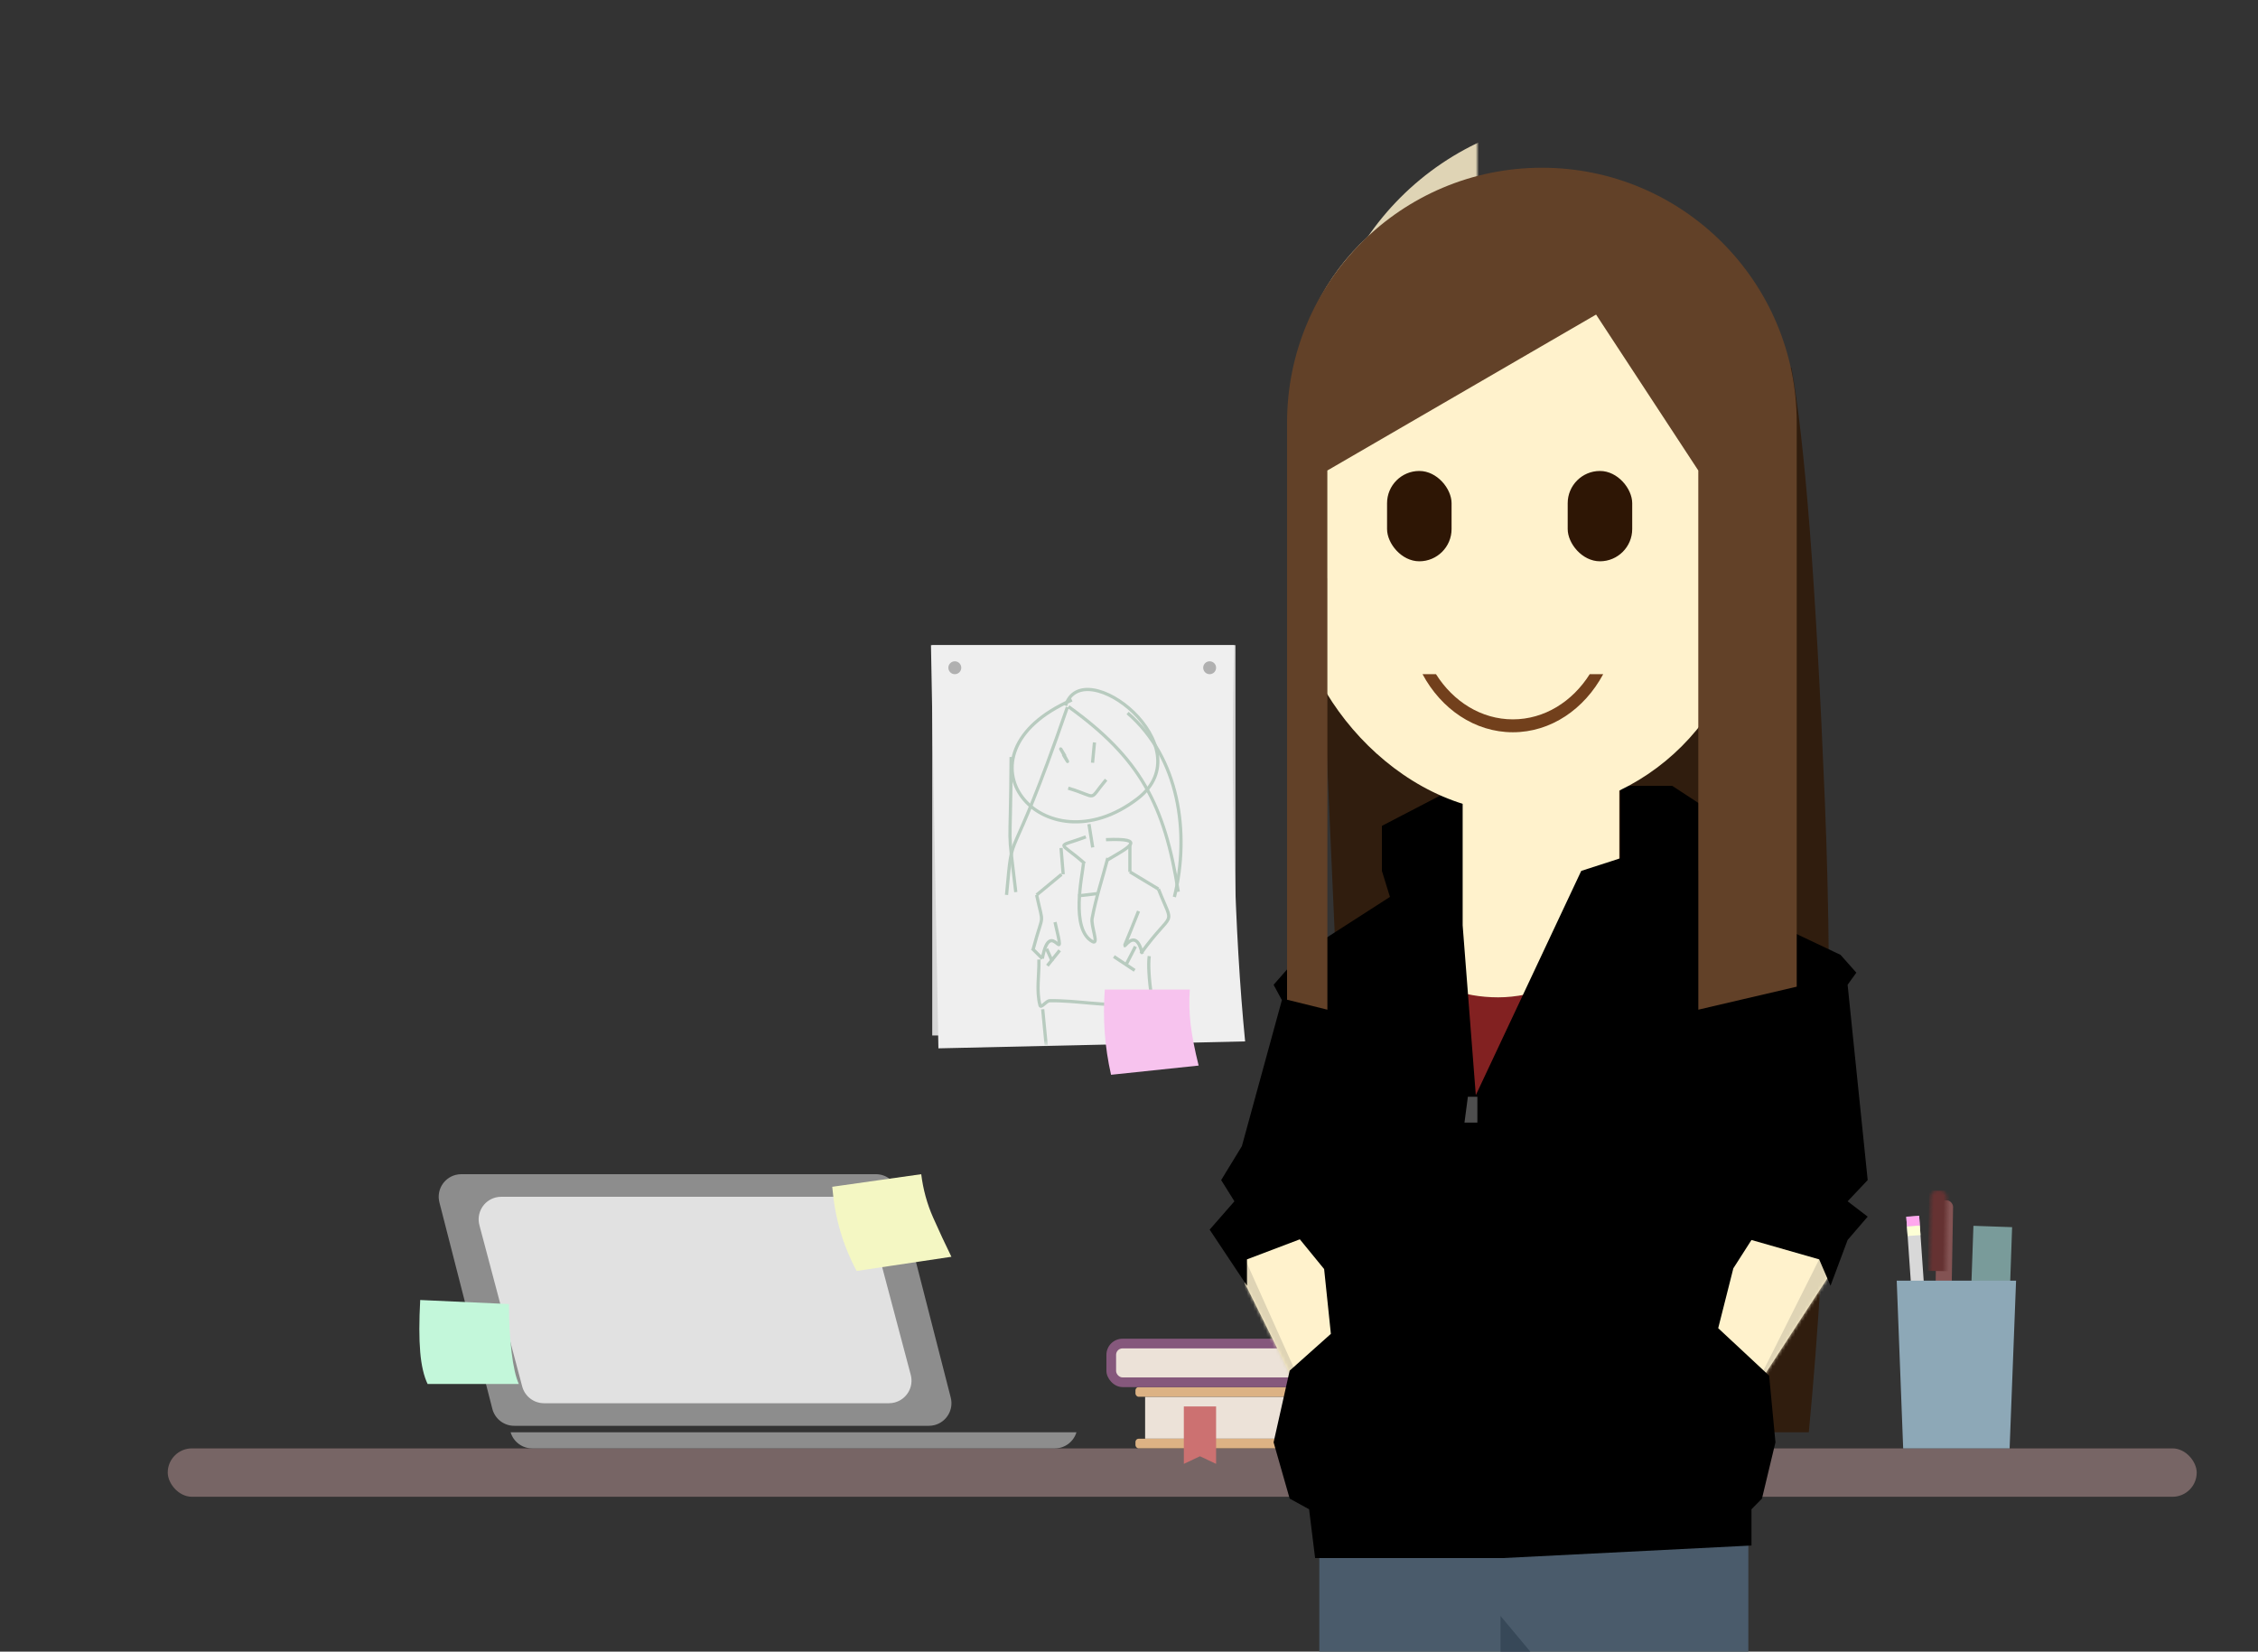 <?xml version="1.0" encoding="UTF-8"?>
<svg width="700px" height="512px" viewBox="0 0 700 512" version="1.1" xmlns="http://www.w3.org/2000/svg" xmlns:xlink="http://www.w3.org/1999/xlink">
    <rect x="0" y="0" width="700" height="512" fill="#333333" stroke="none"/>
    <!-- Generator: Sketch 52.5 (67469) - http://www.bohemiancoding.com/sketch -->
    <title>Me</title>
    <desc>Created with Sketch.</desc>
    <defs>
        <path d="M4,-1.0658141e-13 L98,-1.0658141e-13 L95.693,124.986 L0.61,122.834 C2.273,105.942 3.403,86.672 4,65.026 C4.597,43.379 4.597,21.704 4,-1.0658141e-13 Z" id="path-1"></path>
        <rect id="path-3" x="0" y="0" width="49" height="153"></rect>
        <polygon id="path-5" points="0.692 7.537 2.946 21.852 18.29 52.706 46.949 37.083 28.114 0.399"></polygon>
        <polygon id="path-7" points="15.765 0.45 0.379 16.111 0.379 56.316 17.232 52.97 38.748 19.877 35.782 1.991"></polygon>
        <rect id="path-9" x="0.497" y="0.039" width="5" height="57" rx="2"></rect>
    </defs>
    <g id="Me" stroke="none" stroke-width="1" fill="none" fill-rule="evenodd">
        <rect id="Rectangle" fill="#776565" fill-rule="nonzero" x="52" y="449" width="629" height="15" rx="7.5"></rect>
        <g id="books" transform="translate(343, 415)" fill-rule="nonzero">
            <rect id="Rectangle" fill="#ECE2D8" x="12" y="18" width="57" height="13"></rect>
            <rect id="Rectangle" fill="#DCB284" x="9" y="15" width="69" height="3" rx="1"></rect>
            <rect id="Rectangle-Copy-2" fill="#DCB284" x="9" y="31" width="69" height="3" rx="1"></rect>
            <rect id="Rectangle-Copy-5" fill="#85587C" x="0" y="0" width="69" height="15" rx="5"></rect>
            <rect id="Rectangle-Copy-3" fill="#ECE2D8" x="3" y="3" width="57" height="9" rx="2"></rect>
            <polygon id="Rectangle" fill="#CC7171" points="24 21 34 21 34 38.792 29 36.449 24 38.792"></polygon>
        </g>
        <g id="paper" transform="translate(288, 200)">
            <rect id="Rectangle" fill="#D7D7D7" fill-rule="nonzero" x="1" y="0" width="94" height="121"></rect>
            <g id="Group-6">
                <mask id="mask-2" fill="white">
                    <use xlink:href="#path-1"></use>
                </mask>
                <use id="Rectangle" fill="#EFEFEF" fill-rule="nonzero" transform="translate(49.305, 62.493) scale(-1, 1) translate(-49.305, -62.493) " xlink:href="#path-1"></use>
                <g id="Group-5" mask="url(#mask-2)" fill-rule="nonzero" stroke="#B8CBBF">
                    <g transform="translate(24, 13)">
                        <path d="M20.277,3.984 C-18.588,21.091 11.328,57.091 40.66,34.571 C61.654,18.452 23.687,-11.057 18.329,5.752" id="Path-9"></path>
                        <path d="M18.892,6.228 C-0.044,61.003 2.25,40.743 0.035,64.418" id="Path-10"></path>
                        <path d="M19.238,6.055 C41.405,21.997 49.053,36.363 53.275,63.444" id="Path-11"></path>
                        <path d="M1.454,21.667 C1.282,54.398 0.229,40.469 2.901,63.548" id="Path-12"></path>
                        <path d="M37.561,8.033 C53.482,21.773 56.968,45.033 52.072,65.067" id="Path-13"></path>
                        <path d="M18.161,21.363 C13.787,13.981 21.984,28.185 17.636,20.923" id="Path-14"></path>
                        <path d="M27.295,17.154 C27.096,19.251 26.896,21.348 26.697,23.445" id="Path-15"></path>
                        <path d="M19.158,31.332 C28.833,34.214 25.08,35.636 30.907,28.702" id="Path-16"></path>
                        <path d="M25.589,42.481 C25.975,44.886 26.361,47.292 26.747,49.697" id="Path-17"></path>
                        <path d="M24.62,46.425 C15.18,50.018 16.06,47.397 24.302,54.714" id="Path-18"></path>
                        <path d="M23.88,54.714 C23.568,58.26 19.708,75.08 26.687,78.893 C28.797,80.045 26.138,74.047 26.57,71.683 C27.728,65.35 29.806,59.22 31.424,52.988" id="Path-19"></path>
                        <path d="M31.339,53.571 C37.691,49.804 43.957,46.742 30.869,47.296" id="Path-20"></path>
                        <path d="M22.26,64.707 C24.192,64.482 26.124,64.257 28.057,64.032" id="Path-21"></path>
                        <path d="M16.931,49.872 C17.154,52.588 17.376,55.305 17.599,58.022" id="Path-22"></path>
                        <path d="M17.073,58.06 C14.503,60.187 11.932,62.313 9.362,64.44" id="Path-23"></path>
                        <path d="M9.362,64.44 C11.581,74.719 11.487,69.145 8.331,81.134" id="Path-24"></path>
                        <polyline id="Path-25" points="38.279 49.076 38.279 51.658 38.279 53.973 38.279 54.157 38.279 55.914 38.279 55.997 38.279 56.181 38.279 56.265 38.279 56.348 38.279 56.615 38.279 56.782 38.279 56.948 38.279 57.031 38.279 57.114 38.279 57.198 38.279 57.281"></polyline>
                        <path d="M38.279,57.281 C41.232,59.063 44.185,60.844 47.138,62.626" id="Path-26"></path>
                        <path d="M47.138,62.626 C52.088,75.208 51.977,68.318 41.678,82.563" id="Path-27"></path>
                        <path d="M7.949,80.982 C9.011,82.041 10.072,83.1 11.134,84.159" id="Path-28"></path>
                        <path d="M11.134,84.159 C13.677,70.275 18.871,88.888 15.063,72.863" id="Path-29"></path>
                        <path d="M40.955,69.451 C32.103,91.933 39.237,69.992 42.107,82.671" id="Path-30"></path>
                        <path d="M12.473,81.132 C13.046,82.421 13.618,83.711 14.19,85.001" id="Path-31"></path>
                        <path d="M39.991,80.418 C39.04,82.268 38.088,84.119 37.136,85.969" id="Path-32"></path>
                        <path d="M12.698,86.366 C13.968,84.781 15.238,83.196 16.508,81.611" id="Path-33"></path>
                        <path d="M33.311,83.533 C35.459,84.96 37.608,86.386 39.756,87.813" id="Path-34"></path>
                        <path d="M10.076,84.452 C10.188,89.187 9.211,94.076 10.412,98.657 C10.695,99.733 12.313,97.236 13.425,97.221 C21.995,97.101 30.58,99.033 39.115,98.256 C41.676,98.023 43.637,97.36 45,96.267 C44.176,90.308 43.934,86.017 44.274,83.396" id="Path-35"></path>
                        <path d="M11.245,99.865 C11.739,104.975 12.233,110.084 12.727,115.194" id="Path-36"></path>
                        <path d="M47.544,97.039 C47.634,104.192 47.724,111.345 47.814,118.498" id="Path-37"></path>
                    </g>
                </g>
            </g>
            <circle id="Oval" fill="#B0B0B0" fill-rule="nonzero" cx="8" cy="7" r="2"></circle>
            <circle id="Oval-Copy" fill="#B0B0B0" fill-rule="nonzero" cx="87" cy="7" r="2"></circle>
            <path d="M54.496,106.763 C54.161,111.29 54.154,115.735 54.474,120.097 C54.793,124.46 55.447,128.822 56.433,133.184 L83.59,130.324 C82.341,125.323 81.509,121.039 81.094,117.47 C80.679,113.901 80.597,110.332 80.848,106.763 L54.496,106.763 Z" id="Path-8" fill="#F7C3EE" fill-rule="nonzero"></path>
        </g>
        <g id="person" transform="translate(375, 52)">
            <path d="M180.341,62 C184.485,84.243 187.939,128.866 190.703,195.87 C193.467,262.874 191.814,328.25 185.745,392 L45.633,392 L31,62 L180.341,62 Z" id="Path-2" fill="#301D0E" fill-rule="nonzero"></path>
            <g id="Group-2" transform="translate(78, 184)">
                <mask id="mask-4" fill="white">
                    <use xlink:href="#path-3"></use>
                </mask>
                <use id="Rectangle" fill="#FFF2CC" fill-rule="nonzero" xlink:href="#path-3"></use>
                <rect id="Rectangle" fill="#DFD4B5" fill-rule="nonzero" mask="url(#mask-4)" x="-44" y="-200" width="172" height="221" rx="86"></rect>
            </g>
            <path d="M61,246.231 C68.959,253.526 78.438,257.174 89.438,257.174 C100.438,257.174 112.959,252.449 127,243 L127,327 L61,327 L61,246.231 Z" id="Rectangle" fill="#822121" fill-rule="nonzero"></path>
            <g id="Group-3" transform="translate(8, 324)">
                <mask id="mask-6" fill="white">
                    <use xlink:href="#path-5"></use>
                </mask>
                <use id="Path-5" fill="#FFF2CC" fill-rule="nonzero" xlink:href="#path-5"></use>
                <polygon id="Path-3" fill="#DFD4B5" fill-rule="nonzero" mask="url(#mask-6)" points="1.886 11.863 21 54.488 7.388 66.832"></polygon>
            </g>
            <g id="Group-4" transform="translate(153, 324)">
                <mask id="mask-8" fill="white">
                    <use xlink:href="#path-7"></use>
                </mask>
                <use id="Path-6" fill="#FFF2CC" fill-rule="nonzero" xlink:href="#path-7"></use>
                <polygon id="Path-3" fill="#DFD4B5" fill-rule="nonzero" mask="url(#mask-8)" points="11.179 63.787 40.017 6.304 41.718 24.774"></polygon>
            </g>
            <rect id="Rectangle" fill="#4A5B6B" fill-rule="nonzero" x="34" y="419" width="133" height="49"></rect>
            <polygon id="Path-38" fill="#374858" fill-rule="nonzero" points="90.166 448.935 108.818 471.272 90.166 471.272"></polygon>
            <polygon id="Path-4" fill="#000000" fill-rule="nonzero" points="78.438 191 53.402 204.018 53.402 217.98 55.897 226.042 27.958 244.006 19.826 253.283 22.394 258.04 9.991 303.312 3.57 313.827 7.682 320.406 0 329.187 11.571 346.582 11.571 338.405 27.958 332.187 35.491 341.405 37.583 361.494 24.808 372.901 19.826 395.126 24.808 412.561 30.828 415.875 32.695 431 90.886 431 167.973 427.108 167.973 415.875 171.227 412.561 175.406 395.126 173.45 374.455 157.658 359.734 162.35 341.183 167.973 332.396 188.96 338.405 192.477 346.582 197.777 332.396 204 325.16 197.777 320.406 204 313.827 197.777 253.283 200.479 249.524 195.584 244.006 157.658 226.042 162.35 204.018 143.422 191.618 127.364 191.618 127.364 214.048 115.195 217.98 82.513 287.496 78.438 234.861"></polygon>
            <rect id="Rectangle" fill="#FFF2CC" fill-rule="nonzero" x="26" y="3" width="141" height="197" rx="70.5"></rect>
            <path d="M182,155.476 L182,253.87 L151.5,261 L151.5,217.84 C151.496,217.843 151.492,217.846 151.488,217.85 L151.488,93.855 L119.799,45.518 L36.488,93.855 L36.488,127.317 L36.5,127.317 L36.5,261 L24,257.91 L24,155.476 L24,79 C24,35.37 59.37,8.01479195e-15 103,0 C146.63,-8.01479195e-15 182,35.37 182,79 L182,155.476 Z" id="Combined-Shape" fill="#624128" fill-rule="nonzero"></path>
            <g id="Group" transform="translate(27, 94)" fill="#2E1605" fill-rule="nonzero">
                <rect id="Rectangle" x="28" y="0" width="20" height="28" rx="10"></rect>
                <rect id="Rectangle-Copy" x="84" y="0" width="20" height="28" rx="10"></rect>
            </g>
            <path d="M66,157 L70.175,157 C75.531,165.485 84.208,171 94,171 C103.792,171 112.469,165.485 117.825,157 L122,157 C116.194,167.804 105.825,175 94,175 C82.175,175 71.806,167.804 66,157 Z" id="Combined-Shape" fill="#72401C" fill-rule="nonzero"></path>
            <polygon id="Path-7" fill="#4E4E4E" fill-rule="nonzero" points="83 288 80.055 288 79 296 83 296"></polygon>
        </g>
        <g id="computer" transform="translate(130, 364)" fill-rule="nonzero">
            <path d="M13.002,1.77635684e-15 L141.549,5.32907052e-15 C144.745,4.74190857e-15 147.536,2.165 148.329,5.261 L164.74,69.261 C165.7,73.006 163.443,76.82 159.698,77.781 C159.13,77.926 158.545,78 157.959,78 L29.412,78 C26.216,78 23.425,75.835 22.631,72.739 L6.221,8.739 C5.261,4.994 7.518,1.18 11.263,0.219 C11.831,0.074 12.415,5.43679833e-15 13.002,5.32907052e-15 Z" id="Rectangle" fill="#8D8D8D"></path>
            <path d="M25.385,7 L132.31,7 C135.485,7 138.262,9.136 139.076,12.205 L152.342,62.205 C153.333,65.942 151.108,69.774 147.371,70.766 C146.785,70.921 146.182,71 145.576,71 L38.651,71 C35.476,71 32.699,68.864 31.885,65.795 L18.619,15.795 C17.627,12.058 19.853,8.226 23.59,7.234 C24.175,7.079 24.779,7 25.385,7 Z" id="Rectangle" fill="#E1E1E1"></path>
            <path d="M203.71,80 C202.85,82.891 200.171,85 197,85 L35,85 C31.829,85 29.15,82.891 28.29,80 L203.71,80 Z" id="Combined-Shape" fill="#8D8D8D"></path>
            <path d="M128,3.902 C128.425,8.788 129.251,13.343 130.478,17.568 C131.704,21.793 133.403,25.935 135.576,29.996 L164.943,25.6 C163.038,21.713 161.149,17.658 159.276,13.436 C157.403,9.213 156.174,4.734 155.589,0 L128,3.902 Z" id="Path-8" fill="#F4F7C3"></path>
            <path d="M0.268,39 C-0.089,45.571 -0.089,50.943 0.268,55.116 C0.625,59.288 1.392,62.597 2.567,65.043 L30.841,65.043 C29.883,62.942 29.133,59.632 28.591,55.116 C28.049,50.599 27.778,45.647 27.778,40.259 L0.268,39 Z" id="Path-8" fill="#C3F7DA"></path>
        </g>
        <g id="Group-9" transform="translate(588, 372)">
            <g id="Group-7" transform="translate(6.5, 34) rotate(-4) translate(-6.5, -34) translate(4, 5)" fill-rule="nonzero">
                <rect id="Rectangle" fill="#D8D8D8" x="0.983" y="0.07" width="4" height="57"></rect>
                <rect id="Rectangle" fill="#FDFFD5" x="0.983" y="3" width="4" height="3"></rect>
                <rect id="Rectangle" fill="#FFA7ED" x="0.983" y="0" width="4" height="3"></rect>
            </g>
            <rect id="Rectangle" fill="#799B9A" fill-rule="nonzero" transform="translate(28.886, 33.694) rotate(2) translate(-28.886, -33.694) " x="22.886" y="8.194" width="12" height="51"></rect>
            <g id="Group-8" transform="translate(14.506, 29.048) rotate(1) translate(-14.506, -29.048) translate(11.506, 0.048)">
                <mask id="mask-10" fill="white">
                    <use xlink:href="#path-9"></use>
                </mask>
                <use id="Rectangle" fill="#835353" fill-rule="nonzero" xlink:href="#path-9"></use>
                <rect id="Rectangle" fill="#653232" fill-rule="nonzero" mask="url(#mask-10)" x="-2" y="-3" width="12" height="25"></rect>
            </g>
            <polygon id="Rectangle" fill="#8DA8B7" fill-rule="nonzero" points="0 25 37 25 35 77 2 77"></polygon>
        </g>
    </g>
</svg>